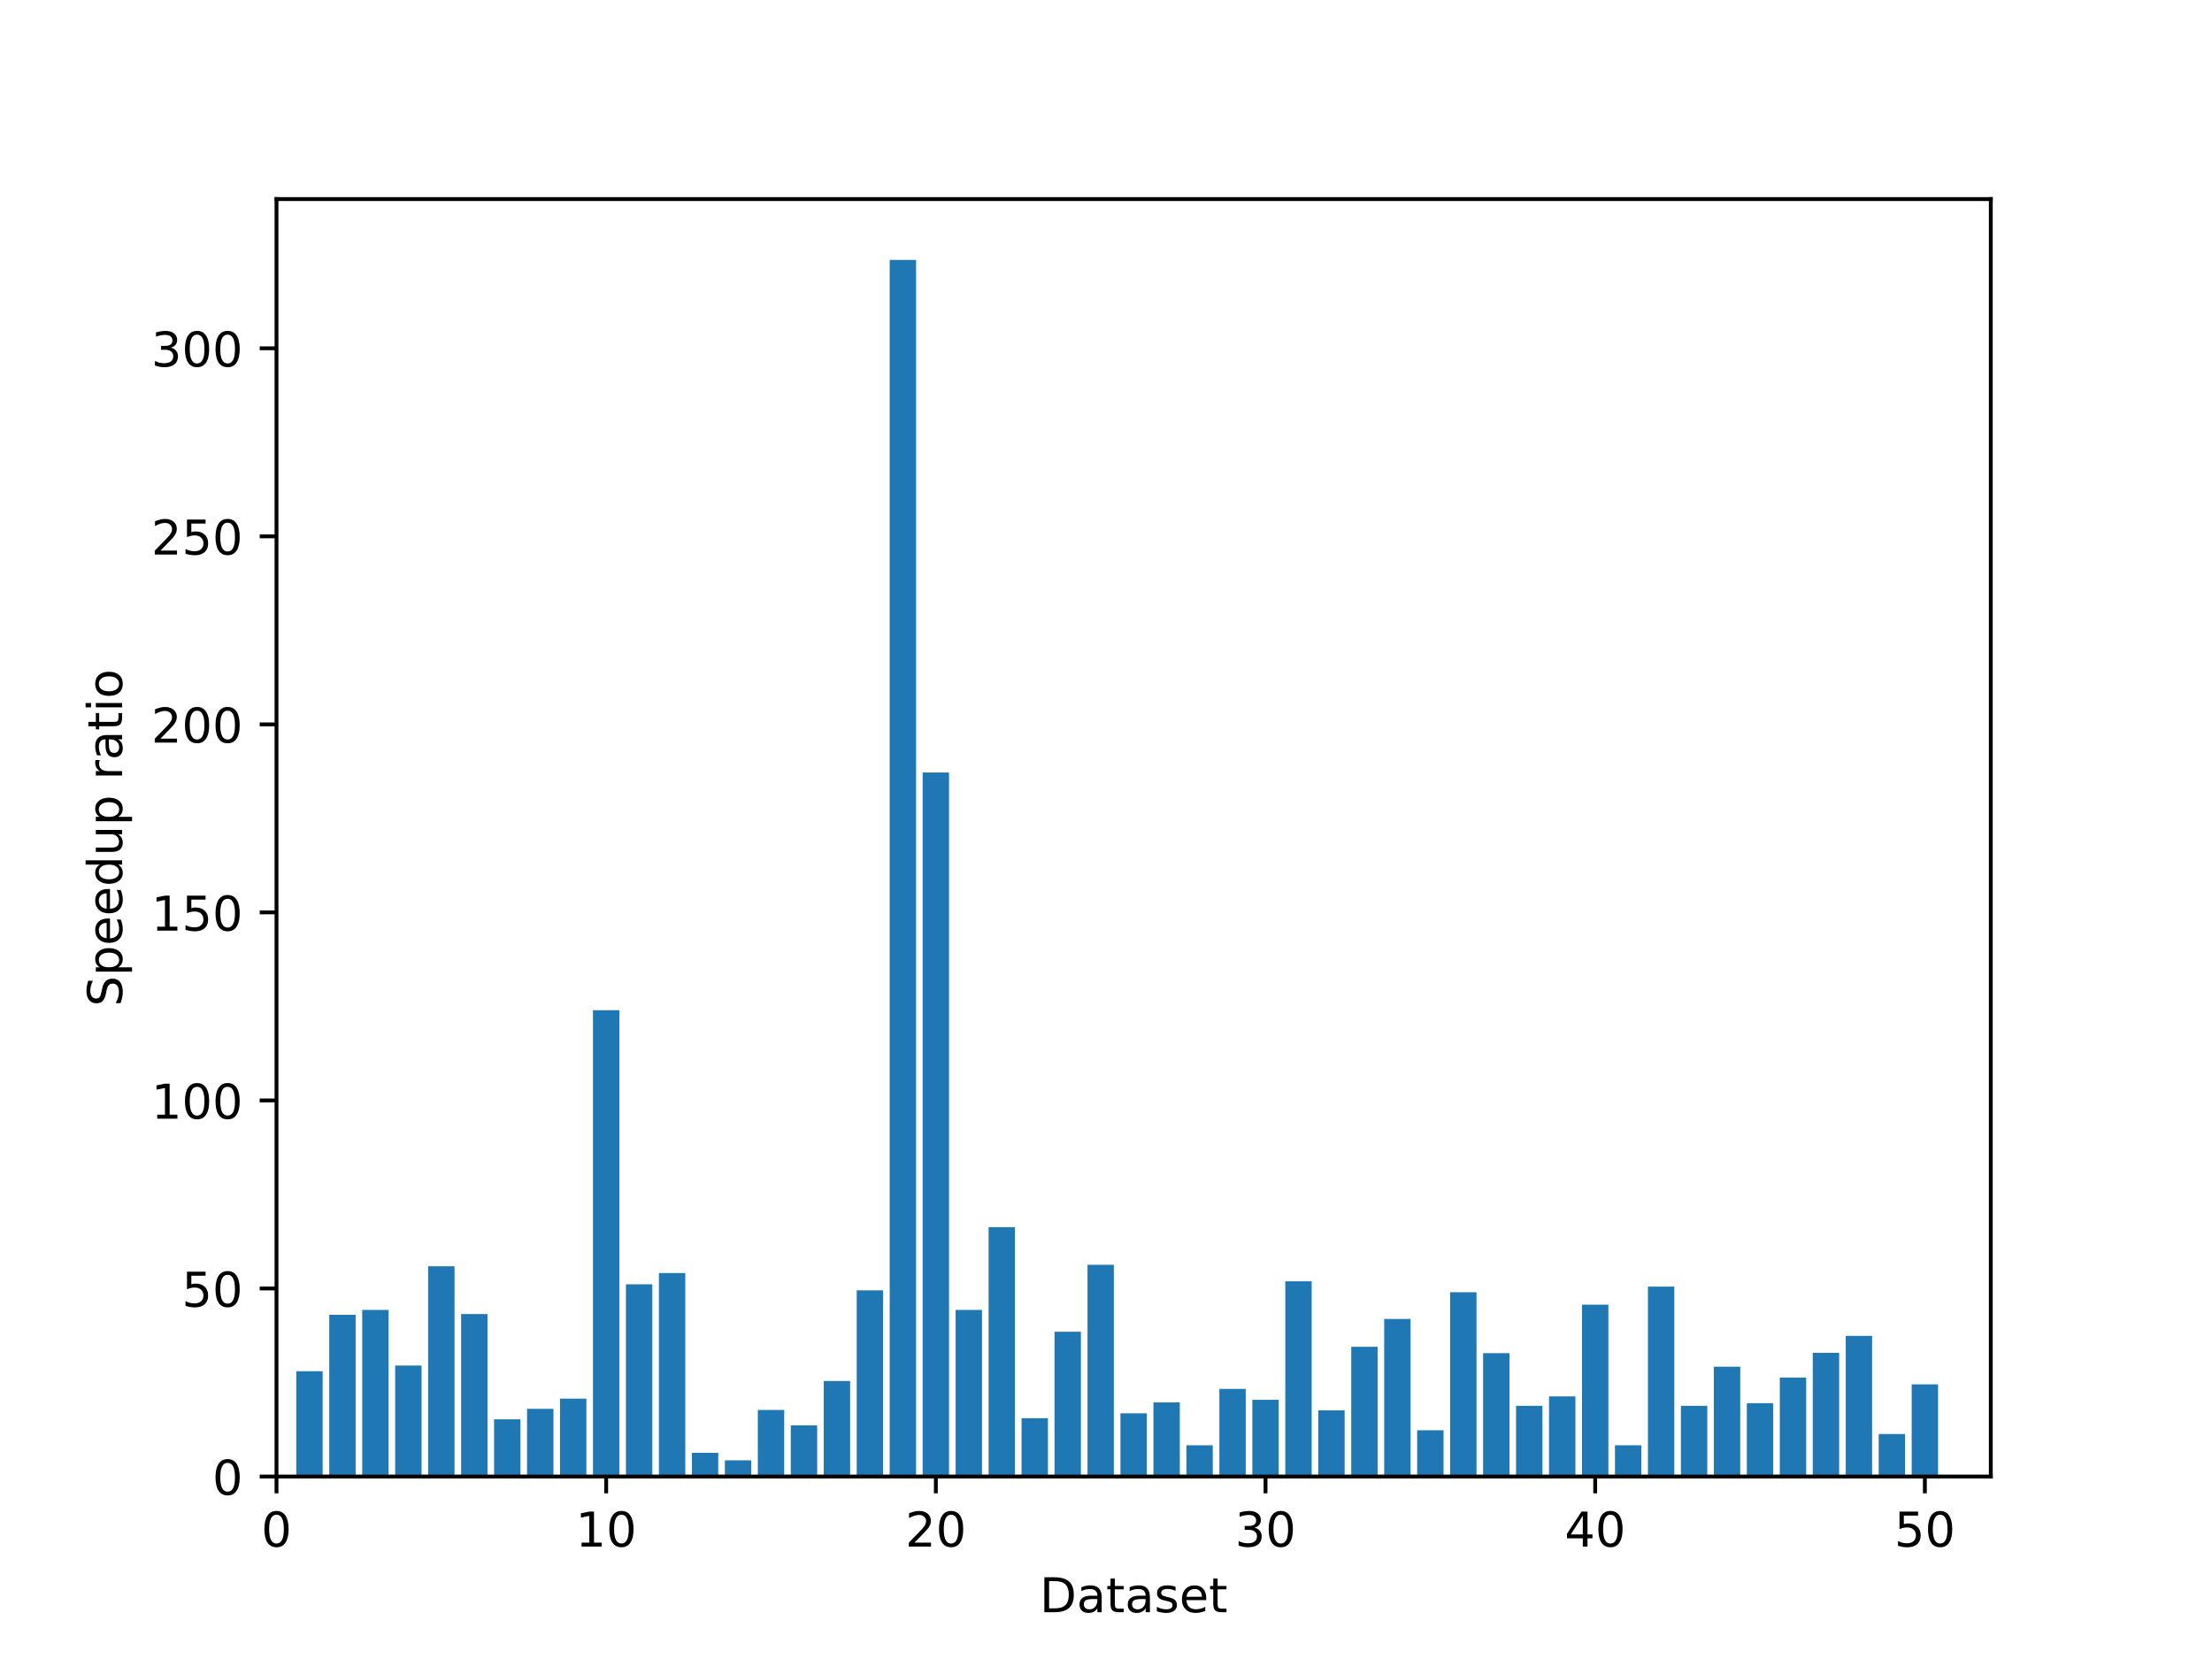 <?xml version="1.0" encoding="utf-8" standalone="no"?>
<!DOCTYPE svg PUBLIC "-//W3C//DTD SVG 1.1//EN"
  "http://www.w3.org/Graphics/SVG/1.1/DTD/svg11.dtd">
<!-- Created with matplotlib (https://matplotlib.org/) -->
<svg height="345.6pt" version="1.1" viewBox="0 0 460.8 345.6" width="460.8pt" xmlns="http://www.w3.org/2000/svg" xmlns:xlink="http://www.w3.org/1999/xlink">
 <defs>
  <style type="text/css">*{stroke-linecap:butt;stroke-linejoin:round;}</style>
 </defs>
 <g id="figure_1">
  <g id="patch_1">
   <path d="M 0 345.6 
L 460.8 345.6 
L 460.8 0 
L 0 0 
z
" style="fill:#ffffff;"/>
  </g>
  <g id="axes_1">
   <g id="patch_2">
    <path d="M 57.6 307.584 
L 414.72 307.584 
L 414.72 41.472 
L 57.6 41.472 
z
" style="fill:#ffffff;"/>
   </g>
   <g id="patch_3">
    <path clip-path="url(#pfed1b1566b)" d="M 61.721 307.584 
L 67.215 307.584 
L 67.215 285.648 
L 61.721 285.648 
z
" style="fill:#1f77b4;"/>
   </g>
   <g id="patch_4">
    <path clip-path="url(#pfed1b1566b)" d="M 68.588 307.584 
L 74.082 307.584 
L 74.082 273.896 
L 68.588 273.896 
z
" style="fill:#1f77b4;"/>
   </g>
   <g id="patch_5">
    <path clip-path="url(#pfed1b1566b)" d="M 75.456 307.584 
L 80.95 307.584 
L 80.95 272.878 
L 75.456 272.878 
z
" style="fill:#1f77b4;"/>
   </g>
   <g id="patch_6">
    <path clip-path="url(#pfed1b1566b)" d="M 82.324 307.584 
L 87.818 307.584 
L 87.818 284.473 
L 82.324 284.473 
z
" style="fill:#1f77b4;"/>
   </g>
   <g id="patch_7">
    <path clip-path="url(#pfed1b1566b)" d="M 89.191 307.584 
L 94.686 307.584 
L 94.686 263.79 
L 89.191 263.79 
z
" style="fill:#1f77b4;"/>
   </g>
   <g id="patch_8">
    <path clip-path="url(#pfed1b1566b)" d="M 96.059 307.584 
L 101.553 307.584 
L 101.553 273.74 
L 96.059 273.74 
z
" style="fill:#1f77b4;"/>
   </g>
   <g id="patch_9">
    <path clip-path="url(#pfed1b1566b)" d="M 102.927 307.584 
L 108.421 307.584 
L 108.421 295.676 
L 102.927 295.676 
z
" style="fill:#1f77b4;"/>
   </g>
   <g id="patch_10">
    <path clip-path="url(#pfed1b1566b)" d="M 109.794 307.584 
L 115.289 307.584 
L 115.289 293.482 
L 109.794 293.482 
z
" style="fill:#1f77b4;"/>
   </g>
   <g id="patch_11">
    <path clip-path="url(#pfed1b1566b)" d="M 116.662 307.584 
L 122.156 307.584 
L 122.156 291.367 
L 116.662 291.367 
z
" style="fill:#1f77b4;"/>
   </g>
   <g id="patch_12">
    <path clip-path="url(#pfed1b1566b)" d="M 123.53 307.584 
L 129.024 307.584 
L 129.024 210.439 
L 123.53 210.439 
z
" style="fill:#1f77b4;"/>
   </g>
   <g id="patch_13">
    <path clip-path="url(#pfed1b1566b)" d="M 130.398 307.584 
L 135.892 307.584 
L 135.892 267.551 
L 130.398 267.551 
z
" style="fill:#1f77b4;"/>
   </g>
   <g id="patch_14">
    <path clip-path="url(#pfed1b1566b)" d="M 137.265 307.584 
L 142.759 307.584 
L 142.759 265.2 
L 137.265 265.2 
z
" style="fill:#1f77b4;"/>
   </g>
   <g id="patch_15">
    <path clip-path="url(#pfed1b1566b)" d="M 144.133 307.584 
L 149.627 307.584 
L 149.627 302.648 
L 144.133 302.648 
z
" style="fill:#1f77b4;"/>
   </g>
   <g id="patch_16">
    <path clip-path="url(#pfed1b1566b)" d="M 151.001 307.584 
L 156.495 307.584 
L 156.495 304.215 
L 151.001 304.215 
z
" style="fill:#1f77b4;"/>
   </g>
   <g id="patch_17">
    <path clip-path="url(#pfed1b1566b)" d="M 157.868 307.584 
L 163.362 307.584 
L 163.362 293.717 
L 157.868 293.717 
z
" style="fill:#1f77b4;"/>
   </g>
   <g id="patch_18">
    <path clip-path="url(#pfed1b1566b)" d="M 164.736 307.584 
L 170.23 307.584 
L 170.23 296.929 
L 164.736 296.929 
z
" style="fill:#1f77b4;"/>
   </g>
   <g id="patch_19">
    <path clip-path="url(#pfed1b1566b)" d="M 171.604 307.584 
L 177.098 307.584 
L 177.098 287.685 
L 171.604 287.685 
z
" style="fill:#1f77b4;"/>
   </g>
   <g id="patch_20">
    <path clip-path="url(#pfed1b1566b)" d="M 178.471 307.584 
L 183.966 307.584 
L 183.966 268.804 
L 178.471 268.804 
z
" style="fill:#1f77b4;"/>
   </g>
   <g id="patch_21">
    <path clip-path="url(#pfed1b1566b)" d="M 185.339 307.584 
L 190.833 307.584 
L 190.833 54.144 
L 185.339 54.144 
z
" style="fill:#1f77b4;"/>
   </g>
   <g id="patch_22">
    <path clip-path="url(#pfed1b1566b)" d="M 192.207 307.584 
L 197.701 307.584 
L 197.701 160.926 
L 192.207 160.926 
z
" style="fill:#1f77b4;"/>
   </g>
   <g id="patch_23">
    <path clip-path="url(#pfed1b1566b)" d="M 199.074 307.584 
L 204.569 307.584 
L 204.569 272.878 
L 199.074 272.878 
z
" style="fill:#1f77b4;"/>
   </g>
   <g id="patch_24">
    <path clip-path="url(#pfed1b1566b)" d="M 205.942 307.584 
L 211.436 307.584 
L 211.436 255.643 
L 205.942 255.643 
z
" style="fill:#1f77b4;"/>
   </g>
   <g id="patch_25">
    <path clip-path="url(#pfed1b1566b)" d="M 212.81 307.584 
L 218.304 307.584 
L 218.304 295.441 
L 212.81 295.441 
z
" style="fill:#1f77b4;"/>
   </g>
   <g id="patch_26">
    <path clip-path="url(#pfed1b1566b)" d="M 219.678 307.584 
L 225.172 307.584 
L 225.172 277.422 
L 219.678 277.422 
z
" style="fill:#1f77b4;"/>
   </g>
   <g id="patch_27">
    <path clip-path="url(#pfed1b1566b)" d="M 226.545 307.584 
L 232.039 307.584 
L 232.039 263.477 
L 226.545 263.477 
z
" style="fill:#1f77b4;"/>
   </g>
   <g id="patch_28">
    <path clip-path="url(#pfed1b1566b)" d="M 233.413 307.584 
L 238.907 307.584 
L 238.907 294.422 
L 233.413 294.422 
z
" style="fill:#1f77b4;"/>
   </g>
   <g id="patch_29">
    <path clip-path="url(#pfed1b1566b)" d="M 240.281 307.584 
L 245.775 307.584 
L 245.775 292.15 
L 240.281 292.15 
z
" style="fill:#1f77b4;"/>
   </g>
   <g id="patch_30">
    <path clip-path="url(#pfed1b1566b)" d="M 247.148 307.584 
L 252.642 307.584 
L 252.642 301.082 
L 247.148 301.082 
z
" style="fill:#1f77b4;"/>
   </g>
   <g id="patch_31">
    <path clip-path="url(#pfed1b1566b)" d="M 254.016 307.584 
L 259.51 307.584 
L 259.51 289.33 
L 254.016 289.33 
z
" style="fill:#1f77b4;"/>
   </g>
   <g id="patch_32">
    <path clip-path="url(#pfed1b1566b)" d="M 260.884 307.584 
L 266.378 307.584 
L 266.378 291.602 
L 260.884 291.602 
z
" style="fill:#1f77b4;"/>
   </g>
   <g id="patch_33">
    <path clip-path="url(#pfed1b1566b)" d="M 267.751 307.584 
L 273.246 307.584 
L 273.246 266.924 
L 267.751 266.924 
z
" style="fill:#1f77b4;"/>
   </g>
   <g id="patch_34">
    <path clip-path="url(#pfed1b1566b)" d="M 274.619 307.584 
L 280.113 307.584 
L 280.113 293.796 
L 274.619 293.796 
z
" style="fill:#1f77b4;"/>
   </g>
   <g id="patch_35">
    <path clip-path="url(#pfed1b1566b)" d="M 281.487 307.584 
L 286.981 307.584 
L 286.981 280.556 
L 281.487 280.556 
z
" style="fill:#1f77b4;"/>
   </g>
   <g id="patch_36">
    <path clip-path="url(#pfed1b1566b)" d="M 288.354 307.584 
L 293.849 307.584 
L 293.849 274.758 
L 288.354 274.758 
z
" style="fill:#1f77b4;"/>
   </g>
   <g id="patch_37">
    <path clip-path="url(#pfed1b1566b)" d="M 295.222 307.584 
L 300.716 307.584 
L 300.716 297.948 
L 295.222 297.948 
z
" style="fill:#1f77b4;"/>
   </g>
   <g id="patch_38">
    <path clip-path="url(#pfed1b1566b)" d="M 302.09 307.584 
L 307.584 307.584 
L 307.584 269.196 
L 302.09 269.196 
z
" style="fill:#1f77b4;"/>
   </g>
   <g id="patch_39">
    <path clip-path="url(#pfed1b1566b)" d="M 308.958 307.584 
L 314.452 307.584 
L 314.452 281.887 
L 308.958 281.887 
z
" style="fill:#1f77b4;"/>
   </g>
   <g id="patch_40">
    <path clip-path="url(#pfed1b1566b)" d="M 315.825 307.584 
L 321.319 307.584 
L 321.319 292.855 
L 315.825 292.855 
z
" style="fill:#1f77b4;"/>
   </g>
   <g id="patch_41">
    <path clip-path="url(#pfed1b1566b)" d="M 322.693 307.584 
L 328.187 307.584 
L 328.187 290.897 
L 322.693 290.897 
z
" style="fill:#1f77b4;"/>
   </g>
   <g id="patch_42">
    <path clip-path="url(#pfed1b1566b)" d="M 329.561 307.584 
L 335.055 307.584 
L 335.055 271.781 
L 329.561 271.781 
z
" style="fill:#1f77b4;"/>
   </g>
   <g id="patch_43">
    <path clip-path="url(#pfed1b1566b)" d="M 336.428 307.584 
L 341.922 307.584 
L 341.922 301.082 
L 336.428 301.082 
z
" style="fill:#1f77b4;"/>
   </g>
   <g id="patch_44">
    <path clip-path="url(#pfed1b1566b)" d="M 343.296 307.584 
L 348.79 307.584 
L 348.79 268.021 
L 343.296 268.021 
z
" style="fill:#1f77b4;"/>
   </g>
   <g id="patch_45">
    <path clip-path="url(#pfed1b1566b)" d="M 350.164 307.584 
L 355.658 307.584 
L 355.658 292.855 
L 350.164 292.855 
z
" style="fill:#1f77b4;"/>
   </g>
   <g id="patch_46">
    <path clip-path="url(#pfed1b1566b)" d="M 357.031 307.584 
L 362.526 307.584 
L 362.526 284.708 
L 357.031 284.708 
z
" style="fill:#1f77b4;"/>
   </g>
   <g id="patch_47">
    <path clip-path="url(#pfed1b1566b)" d="M 363.899 307.584 
L 369.393 307.584 
L 369.393 292.307 
L 363.899 292.307 
z
" style="fill:#1f77b4;"/>
   </g>
   <g id="patch_48">
    <path clip-path="url(#pfed1b1566b)" d="M 370.767 307.584 
L 376.261 307.584 
L 376.261 286.98 
L 370.767 286.98 
z
" style="fill:#1f77b4;"/>
   </g>
   <g id="patch_49">
    <path clip-path="url(#pfed1b1566b)" d="M 377.634 307.584 
L 383.129 307.584 
L 383.129 281.809 
L 377.634 281.809 
z
" style="fill:#1f77b4;"/>
   </g>
   <g id="patch_50">
    <path clip-path="url(#pfed1b1566b)" d="M 384.502 307.584 
L 389.996 307.584 
L 389.996 278.284 
L 384.502 278.284 
z
" style="fill:#1f77b4;"/>
   </g>
   <g id="patch_51">
    <path clip-path="url(#pfed1b1566b)" d="M 391.37 307.584 
L 396.864 307.584 
L 396.864 298.731 
L 391.37 298.731 
z
" style="fill:#1f77b4;"/>
   </g>
   <g id="patch_52">
    <path clip-path="url(#pfed1b1566b)" d="M 398.238 307.584 
L 403.732 307.584 
L 403.732 288.39 
L 398.238 288.39 
z
" style="fill:#1f77b4;"/>
   </g>
   <g id="matplotlib.axis_1">
    <g id="xtick_1">
     <g id="line2d_1">
      <defs>
       <path d="M 0 0 
L 0 3.5 
" id="m79a79a10fa" style="stroke:#000000;stroke-width:0.8;"/>
      </defs>
      <g>
       <use style="stroke:#000000;stroke-width:0.8;" x="57.6" xlink:href="#m79a79a10fa" y="307.584"/>
      </g>
     </g>
     <g id="text_1">
      <!-- 0 -->
      <g transform="translate(54.419 322.182)scale(0.1 -0.1)">
       <defs>
        <path d="M 31.781 66.406 
Q 24.172 66.406 20.328 58.906 
Q 16.5 51.422 16.5 36.375 
Q 16.5 21.391 20.328 13.891 
Q 24.172 6.391 31.781 6.391 
Q 39.453 6.391 43.281 13.891 
Q 47.125 21.391 47.125 36.375 
Q 47.125 51.422 43.281 58.906 
Q 39.453 66.406 31.781 66.406 
z
M 31.781 74.219 
Q 44.047 74.219 50.516 64.516 
Q 56.984 54.828 56.984 36.375 
Q 56.984 17.969 50.516 8.266 
Q 44.047 -1.422 31.781 -1.422 
Q 19.531 -1.422 13.062 8.266 
Q 6.594 17.969 6.594 36.375 
Q 6.594 54.828 13.062 64.516 
Q 19.531 74.219 31.781 74.219 
z
" id="DejaVuSans-48"/>
       </defs>
       <use xlink:href="#DejaVuSans-48"/>
      </g>
     </g>
    </g>
    <g id="xtick_2">
     <g id="line2d_2">
      <g>
       <use style="stroke:#000000;stroke-width:0.8;" x="126.277" xlink:href="#m79a79a10fa" y="307.584"/>
      </g>
     </g>
     <g id="text_2">
      <!-- 10 -->
      <g transform="translate(119.914 322.182)scale(0.1 -0.1)">
       <defs>
        <path d="M 12.406 8.297 
L 28.516 8.297 
L 28.516 63.922 
L 10.984 60.406 
L 10.984 69.391 
L 28.422 72.906 
L 38.281 72.906 
L 38.281 8.297 
L 54.391 8.297 
L 54.391 0 
L 12.406 0 
z
" id="DejaVuSans-49"/>
       </defs>
       <use xlink:href="#DejaVuSans-49"/>
       <use x="63.623" xlink:href="#DejaVuSans-48"/>
      </g>
     </g>
    </g>
    <g id="xtick_3">
     <g id="line2d_3">
      <g>
       <use style="stroke:#000000;stroke-width:0.8;" x="194.954" xlink:href="#m79a79a10fa" y="307.584"/>
      </g>
     </g>
     <g id="text_3">
      <!-- 20 -->
      <g transform="translate(188.591 322.182)scale(0.1 -0.1)">
       <defs>
        <path d="M 19.188 8.297 
L 53.609 8.297 
L 53.609 0 
L 7.328 0 
L 7.328 8.297 
Q 12.938 14.109 22.625 23.891 
Q 32.328 33.688 34.812 36.531 
Q 39.547 41.844 41.422 45.531 
Q 43.312 49.219 43.312 52.781 
Q 43.312 58.594 39.234 62.25 
Q 35.156 65.922 28.609 65.922 
Q 23.969 65.922 18.812 64.312 
Q 13.672 62.703 7.812 59.422 
L 7.812 69.391 
Q 13.766 71.781 18.938 73 
Q 24.125 74.219 28.422 74.219 
Q 39.75 74.219 46.484 68.547 
Q 53.219 62.891 53.219 53.422 
Q 53.219 48.922 51.531 44.891 
Q 49.859 40.875 45.406 35.406 
Q 44.188 33.984 37.641 27.219 
Q 31.109 20.453 19.188 8.297 
z
" id="DejaVuSans-50"/>
       </defs>
       <use xlink:href="#DejaVuSans-50"/>
       <use x="63.623" xlink:href="#DejaVuSans-48"/>
      </g>
     </g>
    </g>
    <g id="xtick_4">
     <g id="line2d_4">
      <g>
       <use style="stroke:#000000;stroke-width:0.8;" x="263.631" xlink:href="#m79a79a10fa" y="307.584"/>
      </g>
     </g>
     <g id="text_4">
      <!-- 30 -->
      <g transform="translate(257.268 322.182)scale(0.1 -0.1)">
       <defs>
        <path d="M 40.578 39.312 
Q 47.656 37.797 51.625 33 
Q 55.609 28.219 55.609 21.188 
Q 55.609 10.406 48.188 4.484 
Q 40.766 -1.422 27.094 -1.422 
Q 22.516 -1.422 17.656 -0.516 
Q 12.797 0.391 7.625 2.203 
L 7.625 11.719 
Q 11.719 9.328 16.594 8.109 
Q 21.484 6.891 26.812 6.891 
Q 36.078 6.891 40.938 10.547 
Q 45.797 14.203 45.797 21.188 
Q 45.797 27.641 41.281 31.266 
Q 36.766 34.906 28.719 34.906 
L 20.219 34.906 
L 20.219 43.016 
L 29.109 43.016 
Q 36.375 43.016 40.234 45.922 
Q 44.094 48.828 44.094 54.297 
Q 44.094 59.906 40.109 62.906 
Q 36.141 65.922 28.719 65.922 
Q 24.656 65.922 20.016 65.031 
Q 15.375 64.156 9.812 62.312 
L 9.812 71.094 
Q 15.438 72.656 20.344 73.438 
Q 25.25 74.219 29.594 74.219 
Q 40.828 74.219 47.359 69.109 
Q 53.906 64.016 53.906 55.328 
Q 53.906 49.266 50.438 45.094 
Q 46.969 40.922 40.578 39.312 
z
" id="DejaVuSans-51"/>
       </defs>
       <use xlink:href="#DejaVuSans-51"/>
       <use x="63.623" xlink:href="#DejaVuSans-48"/>
      </g>
     </g>
    </g>
    <g id="xtick_5">
     <g id="line2d_5">
      <g>
       <use style="stroke:#000000;stroke-width:0.8;" x="332.308" xlink:href="#m79a79a10fa" y="307.584"/>
      </g>
     </g>
     <g id="text_5">
      <!-- 40 -->
      <g transform="translate(325.945 322.182)scale(0.1 -0.1)">
       <defs>
        <path d="M 37.797 64.312 
L 12.891 25.391 
L 37.797 25.391 
z
M 35.203 72.906 
L 47.609 72.906 
L 47.609 25.391 
L 58.016 25.391 
L 58.016 17.188 
L 47.609 17.188 
L 47.609 0 
L 37.797 0 
L 37.797 17.188 
L 4.891 17.188 
L 4.891 26.703 
z
" id="DejaVuSans-52"/>
       </defs>
       <use xlink:href="#DejaVuSans-52"/>
       <use x="63.623" xlink:href="#DejaVuSans-48"/>
      </g>
     </g>
    </g>
    <g id="xtick_6">
     <g id="line2d_6">
      <g>
       <use style="stroke:#000000;stroke-width:0.8;" x="400.985" xlink:href="#m79a79a10fa" y="307.584"/>
      </g>
     </g>
     <g id="text_6">
      <!-- 50 -->
      <g transform="translate(394.622 322.182)scale(0.1 -0.1)">
       <defs>
        <path d="M 10.797 72.906 
L 49.516 72.906 
L 49.516 64.594 
L 19.828 64.594 
L 19.828 46.734 
Q 21.969 47.469 24.109 47.828 
Q 26.266 48.188 28.422 48.188 
Q 40.625 48.188 47.75 41.5 
Q 54.891 34.812 54.891 23.391 
Q 54.891 11.625 47.562 5.094 
Q 40.234 -1.422 26.906 -1.422 
Q 22.312 -1.422 17.547 -0.641 
Q 12.797 0.141 7.719 1.703 
L 7.719 11.625 
Q 12.109 9.234 16.797 8.062 
Q 21.484 6.891 26.703 6.891 
Q 35.156 6.891 40.078 11.328 
Q 45.016 15.766 45.016 23.391 
Q 45.016 31 40.078 35.438 
Q 35.156 39.891 26.703 39.891 
Q 22.75 39.891 18.812 39.016 
Q 14.891 38.141 10.797 36.281 
z
" id="DejaVuSans-53"/>
       </defs>
       <use xlink:href="#DejaVuSans-53"/>
       <use x="63.623" xlink:href="#DejaVuSans-48"/>
      </g>
     </g>
    </g>
    <g id="text_7">
     <!-- Dataset -->
     <g transform="translate(216.58 335.861)scale(0.1 -0.1)">
      <defs>
       <path d="M 19.672 64.797 
L 19.672 8.109 
L 31.594 8.109 
Q 46.688 8.109 53.688 14.938 
Q 60.688 21.781 60.688 36.531 
Q 60.688 51.172 53.688 57.984 
Q 46.688 64.797 31.594 64.797 
z
M 9.812 72.906 
L 30.078 72.906 
Q 51.266 72.906 61.172 64.094 
Q 71.094 55.281 71.094 36.531 
Q 71.094 17.672 61.125 8.828 
Q 51.172 0 30.078 0 
L 9.812 0 
z
" id="DejaVuSans-68"/>
       <path d="M 34.281 27.484 
Q 23.391 27.484 19.188 25 
Q 14.984 22.516 14.984 16.5 
Q 14.984 11.719 18.141 8.906 
Q 21.297 6.109 26.703 6.109 
Q 34.188 6.109 38.703 11.406 
Q 43.219 16.703 43.219 25.484 
L 43.219 27.484 
z
M 52.203 31.203 
L 52.203 0 
L 43.219 0 
L 43.219 8.297 
Q 40.141 3.328 35.547 0.953 
Q 30.953 -1.422 24.312 -1.422 
Q 15.922 -1.422 10.953 3.297 
Q 6 8.016 6 15.922 
Q 6 25.141 12.172 29.828 
Q 18.359 34.516 30.609 34.516 
L 43.219 34.516 
L 43.219 35.406 
Q 43.219 41.609 39.141 45 
Q 35.062 48.391 27.688 48.391 
Q 23 48.391 18.547 47.266 
Q 14.109 46.141 10.016 43.891 
L 10.016 52.203 
Q 14.938 54.109 19.578 55.047 
Q 24.219 56 28.609 56 
Q 40.484 56 46.344 49.844 
Q 52.203 43.703 52.203 31.203 
z
" id="DejaVuSans-97"/>
       <path d="M 18.312 70.219 
L 18.312 54.688 
L 36.812 54.688 
L 36.812 47.703 
L 18.312 47.703 
L 18.312 18.016 
Q 18.312 11.328 20.141 9.422 
Q 21.969 7.516 27.594 7.516 
L 36.812 7.516 
L 36.812 0 
L 27.594 0 
Q 17.188 0 13.234 3.875 
Q 9.281 7.766 9.281 18.016 
L 9.281 47.703 
L 2.688 47.703 
L 2.688 54.688 
L 9.281 54.688 
L 9.281 70.219 
z
" id="DejaVuSans-116"/>
       <path d="M 44.281 53.078 
L 44.281 44.578 
Q 40.484 46.531 36.375 47.5 
Q 32.281 48.484 27.875 48.484 
Q 21.188 48.484 17.844 46.438 
Q 14.5 44.391 14.5 40.281 
Q 14.5 37.156 16.891 35.375 
Q 19.281 33.594 26.516 31.984 
L 29.594 31.297 
Q 39.156 29.25 43.188 25.516 
Q 47.219 21.781 47.219 15.094 
Q 47.219 7.469 41.188 3.016 
Q 35.156 -1.422 24.609 -1.422 
Q 20.219 -1.422 15.453 -0.562 
Q 10.688 0.297 5.422 2 
L 5.422 11.281 
Q 10.406 8.688 15.234 7.391 
Q 20.062 6.109 24.812 6.109 
Q 31.156 6.109 34.562 8.281 
Q 37.984 10.453 37.984 14.406 
Q 37.984 18.062 35.516 20.016 
Q 33.062 21.969 24.703 23.781 
L 21.578 24.516 
Q 13.234 26.266 9.516 29.906 
Q 5.812 33.547 5.812 39.891 
Q 5.812 47.609 11.281 51.797 
Q 16.75 56 26.812 56 
Q 31.781 56 36.172 55.266 
Q 40.578 54.547 44.281 53.078 
z
" id="DejaVuSans-115"/>
       <path d="M 56.203 29.594 
L 56.203 25.203 
L 14.891 25.203 
Q 15.484 15.922 20.484 11.062 
Q 25.484 6.203 34.422 6.203 
Q 39.594 6.203 44.453 7.469 
Q 49.312 8.734 54.109 11.281 
L 54.109 2.781 
Q 49.266 0.734 44.188 -0.344 
Q 39.109 -1.422 33.891 -1.422 
Q 20.797 -1.422 13.156 6.188 
Q 5.516 13.812 5.516 26.812 
Q 5.516 40.234 12.766 48.109 
Q 20.016 56 32.328 56 
Q 43.359 56 49.781 48.891 
Q 56.203 41.797 56.203 29.594 
z
M 47.219 32.234 
Q 47.125 39.594 43.094 43.984 
Q 39.062 48.391 32.422 48.391 
Q 24.906 48.391 20.391 44.141 
Q 15.875 39.891 15.188 32.172 
z
" id="DejaVuSans-101"/>
      </defs>
      <use xlink:href="#DejaVuSans-68"/>
      <use x="77.002" xlink:href="#DejaVuSans-97"/>
      <use x="138.281" xlink:href="#DejaVuSans-116"/>
      <use x="177.49" xlink:href="#DejaVuSans-97"/>
      <use x="238.77" xlink:href="#DejaVuSans-115"/>
      <use x="290.869" xlink:href="#DejaVuSans-101"/>
      <use x="352.393" xlink:href="#DejaVuSans-116"/>
     </g>
    </g>
   </g>
   <g id="matplotlib.axis_2">
    <g id="ytick_1">
     <g id="line2d_7">
      <defs>
       <path d="M 0 0 
L -3.5 0 
" id="maa8e3a5808" style="stroke:#000000;stroke-width:0.8;"/>
      </defs>
      <g>
       <use style="stroke:#000000;stroke-width:0.8;" x="57.6" xlink:href="#maa8e3a5808" y="307.584"/>
      </g>
     </g>
     <g id="text_8">
      <!-- 0 -->
      <g transform="translate(44.237 311.383)scale(0.1 -0.1)">
       <use xlink:href="#DejaVuSans-48"/>
      </g>
     </g>
    </g>
    <g id="ytick_2">
     <g id="line2d_8">
      <g>
       <use style="stroke:#000000;stroke-width:0.8;" x="57.6" xlink:href="#maa8e3a5808" y="268.412"/>
      </g>
     </g>
     <g id="text_9">
      <!-- 50 -->
      <g transform="translate(37.875 272.212)scale(0.1 -0.1)">
       <use xlink:href="#DejaVuSans-53"/>
       <use x="63.623" xlink:href="#DejaVuSans-48"/>
      </g>
     </g>
    </g>
    <g id="ytick_3">
     <g id="line2d_9">
      <g>
       <use style="stroke:#000000;stroke-width:0.8;" x="57.6" xlink:href="#maa8e3a5808" y="229.241"/>
      </g>
     </g>
     <g id="text_10">
      <!-- 100 -->
      <g transform="translate(31.512 233.04)scale(0.1 -0.1)">
       <use xlink:href="#DejaVuSans-49"/>
       <use x="63.623" xlink:href="#DejaVuSans-48"/>
       <use x="127.246" xlink:href="#DejaVuSans-48"/>
      </g>
     </g>
    </g>
    <g id="ytick_4">
     <g id="line2d_10">
      <g>
       <use style="stroke:#000000;stroke-width:0.8;" x="57.6" xlink:href="#maa8e3a5808" y="190.069"/>
      </g>
     </g>
     <g id="text_11">
      <!-- 150 -->
      <g transform="translate(31.512 193.869)scale(0.1 -0.1)">
       <use xlink:href="#DejaVuSans-49"/>
       <use x="63.623" xlink:href="#DejaVuSans-53"/>
       <use x="127.246" xlink:href="#DejaVuSans-48"/>
      </g>
     </g>
    </g>
    <g id="ytick_5">
     <g id="line2d_11">
      <g>
       <use style="stroke:#000000;stroke-width:0.8;" x="57.6" xlink:href="#maa8e3a5808" y="150.898"/>
      </g>
     </g>
     <g id="text_12">
      <!-- 200 -->
      <g transform="translate(31.512 154.697)scale(0.1 -0.1)">
       <use xlink:href="#DejaVuSans-50"/>
       <use x="63.623" xlink:href="#DejaVuSans-48"/>
       <use x="127.246" xlink:href="#DejaVuSans-48"/>
      </g>
     </g>
    </g>
    <g id="ytick_6">
     <g id="line2d_12">
      <g>
       <use style="stroke:#000000;stroke-width:0.8;" x="57.6" xlink:href="#maa8e3a5808" y="111.726"/>
      </g>
     </g>
     <g id="text_13">
      <!-- 250 -->
      <g transform="translate(31.512 115.525)scale(0.1 -0.1)">
       <use xlink:href="#DejaVuSans-50"/>
       <use x="63.623" xlink:href="#DejaVuSans-53"/>
       <use x="127.246" xlink:href="#DejaVuSans-48"/>
      </g>
     </g>
    </g>
    <g id="ytick_7">
     <g id="line2d_13">
      <g>
       <use style="stroke:#000000;stroke-width:0.8;" x="57.6" xlink:href="#maa8e3a5808" y="72.555"/>
      </g>
     </g>
     <g id="text_14">
      <!-- 300 -->
      <g transform="translate(31.512 76.354)scale(0.1 -0.1)">
       <use xlink:href="#DejaVuSans-51"/>
       <use x="63.623" xlink:href="#DejaVuSans-48"/>
       <use x="127.246" xlink:href="#DejaVuSans-48"/>
      </g>
     </g>
    </g>
    <g id="text_15">
     <!-- Speedup ratio -->
     <g transform="translate(25.433 209.664)rotate(-90)scale(0.1 -0.1)">
      <defs>
       <path d="M 53.516 70.516 
L 53.516 60.891 
Q 47.906 63.578 42.922 64.891 
Q 37.938 66.219 33.297 66.219 
Q 25.25 66.219 20.875 63.094 
Q 16.5 59.969 16.5 54.203 
Q 16.5 49.359 19.406 46.891 
Q 22.312 44.438 30.422 42.922 
L 36.375 41.703 
Q 47.406 39.594 52.656 34.297 
Q 57.906 29 57.906 20.125 
Q 57.906 9.516 50.797 4.047 
Q 43.703 -1.422 29.984 -1.422 
Q 24.812 -1.422 18.969 -0.25 
Q 13.141 0.922 6.891 3.219 
L 6.891 13.375 
Q 12.891 10.016 18.656 8.297 
Q 24.422 6.594 29.984 6.594 
Q 38.422 6.594 43.016 9.906 
Q 47.609 13.234 47.609 19.391 
Q 47.609 24.75 44.312 27.781 
Q 41.016 30.812 33.5 32.328 
L 27.484 33.5 
Q 16.453 35.688 11.516 40.375 
Q 6.594 45.062 6.594 53.422 
Q 6.594 63.094 13.406 68.656 
Q 20.219 74.219 32.172 74.219 
Q 37.312 74.219 42.625 73.281 
Q 47.953 72.359 53.516 70.516 
z
" id="DejaVuSans-83"/>
       <path d="M 18.109 8.203 
L 18.109 -20.797 
L 9.078 -20.797 
L 9.078 54.688 
L 18.109 54.688 
L 18.109 46.391 
Q 20.953 51.266 25.266 53.625 
Q 29.594 56 35.594 56 
Q 45.562 56 51.781 48.094 
Q 58.016 40.188 58.016 27.297 
Q 58.016 14.406 51.781 6.484 
Q 45.562 -1.422 35.594 -1.422 
Q 29.594 -1.422 25.266 0.953 
Q 20.953 3.328 18.109 8.203 
z
M 48.688 27.297 
Q 48.688 37.203 44.609 42.844 
Q 40.531 48.484 33.406 48.484 
Q 26.266 48.484 22.188 42.844 
Q 18.109 37.203 18.109 27.297 
Q 18.109 17.391 22.188 11.75 
Q 26.266 6.109 33.406 6.109 
Q 40.531 6.109 44.609 11.75 
Q 48.688 17.391 48.688 27.297 
z
" id="DejaVuSans-112"/>
       <path d="M 45.406 46.391 
L 45.406 75.984 
L 54.391 75.984 
L 54.391 0 
L 45.406 0 
L 45.406 8.203 
Q 42.578 3.328 38.25 0.953 
Q 33.938 -1.422 27.875 -1.422 
Q 17.969 -1.422 11.734 6.484 
Q 5.516 14.406 5.516 27.297 
Q 5.516 40.188 11.734 48.094 
Q 17.969 56 27.875 56 
Q 33.938 56 38.25 53.625 
Q 42.578 51.266 45.406 46.391 
z
M 14.797 27.297 
Q 14.797 17.391 18.875 11.75 
Q 22.953 6.109 30.078 6.109 
Q 37.203 6.109 41.297 11.75 
Q 45.406 17.391 45.406 27.297 
Q 45.406 37.203 41.297 42.844 
Q 37.203 48.484 30.078 48.484 
Q 22.953 48.484 18.875 42.844 
Q 14.797 37.203 14.797 27.297 
z
" id="DejaVuSans-100"/>
       <path d="M 8.5 21.578 
L 8.5 54.688 
L 17.484 54.688 
L 17.484 21.922 
Q 17.484 14.156 20.5 10.266 
Q 23.531 6.391 29.594 6.391 
Q 36.859 6.391 41.078 11.031 
Q 45.312 15.672 45.312 23.688 
L 45.312 54.688 
L 54.297 54.688 
L 54.297 0 
L 45.312 0 
L 45.312 8.406 
Q 42.047 3.422 37.719 1 
Q 33.406 -1.422 27.688 -1.422 
Q 18.266 -1.422 13.375 4.438 
Q 8.5 10.297 8.5 21.578 
z
M 31.109 56 
z
" id="DejaVuSans-117"/>
       <path id="DejaVuSans-32"/>
       <path d="M 41.109 46.297 
Q 39.594 47.172 37.812 47.578 
Q 36.031 48 33.891 48 
Q 26.266 48 22.188 43.047 
Q 18.109 38.094 18.109 28.812 
L 18.109 0 
L 9.078 0 
L 9.078 54.688 
L 18.109 54.688 
L 18.109 46.188 
Q 20.953 51.172 25.484 53.578 
Q 30.031 56 36.531 56 
Q 37.453 56 38.578 55.875 
Q 39.703 55.766 41.062 55.516 
z
" id="DejaVuSans-114"/>
       <path d="M 9.422 54.688 
L 18.406 54.688 
L 18.406 0 
L 9.422 0 
z
M 9.422 75.984 
L 18.406 75.984 
L 18.406 64.594 
L 9.422 64.594 
z
" id="DejaVuSans-105"/>
       <path d="M 30.609 48.391 
Q 23.391 48.391 19.188 42.75 
Q 14.984 37.109 14.984 27.297 
Q 14.984 17.484 19.156 11.844 
Q 23.344 6.203 30.609 6.203 
Q 37.797 6.203 41.984 11.859 
Q 46.188 17.531 46.188 27.297 
Q 46.188 37.016 41.984 42.703 
Q 37.797 48.391 30.609 48.391 
z
M 30.609 56 
Q 42.328 56 49.016 48.375 
Q 55.719 40.766 55.719 27.297 
Q 55.719 13.875 49.016 6.219 
Q 42.328 -1.422 30.609 -1.422 
Q 18.844 -1.422 12.172 6.219 
Q 5.516 13.875 5.516 27.297 
Q 5.516 40.766 12.172 48.375 
Q 18.844 56 30.609 56 
z
" id="DejaVuSans-111"/>
      </defs>
      <use xlink:href="#DejaVuSans-83"/>
      <use x="63.477" xlink:href="#DejaVuSans-112"/>
      <use x="126.953" xlink:href="#DejaVuSans-101"/>
      <use x="188.477" xlink:href="#DejaVuSans-101"/>
      <use x="250" xlink:href="#DejaVuSans-100"/>
      <use x="313.477" xlink:href="#DejaVuSans-117"/>
      <use x="376.855" xlink:href="#DejaVuSans-112"/>
      <use x="440.332" xlink:href="#DejaVuSans-32"/>
      <use x="472.119" xlink:href="#DejaVuSans-114"/>
      <use x="513.232" xlink:href="#DejaVuSans-97"/>
      <use x="574.512" xlink:href="#DejaVuSans-116"/>
      <use x="613.721" xlink:href="#DejaVuSans-105"/>
      <use x="641.504" xlink:href="#DejaVuSans-111"/>
     </g>
    </g>
   </g>
   <g id="patch_53">
    <path d="M 57.6 307.584 
L 57.6 41.472 
" style="fill:none;stroke:#000000;stroke-linecap:square;stroke-linejoin:miter;stroke-width:0.8;"/>
   </g>
   <g id="patch_54">
    <path d="M 414.72 307.584 
L 414.72 41.472 
" style="fill:none;stroke:#000000;stroke-linecap:square;stroke-linejoin:miter;stroke-width:0.8;"/>
   </g>
   <g id="patch_55">
    <path d="M 57.6 307.584 
L 414.72 307.584 
" style="fill:none;stroke:#000000;stroke-linecap:square;stroke-linejoin:miter;stroke-width:0.8;"/>
   </g>
   <g id="patch_56">
    <path d="M 57.6 41.472 
L 414.72 41.472 
" style="fill:none;stroke:#000000;stroke-linecap:square;stroke-linejoin:miter;stroke-width:0.8;"/>
   </g>
  </g>
 </g>
 <defs>
  <clipPath id="pfed1b1566b">
   <rect height="266.112" width="357.12" x="57.6" y="41.472"/>
  </clipPath>
 </defs>
</svg>

